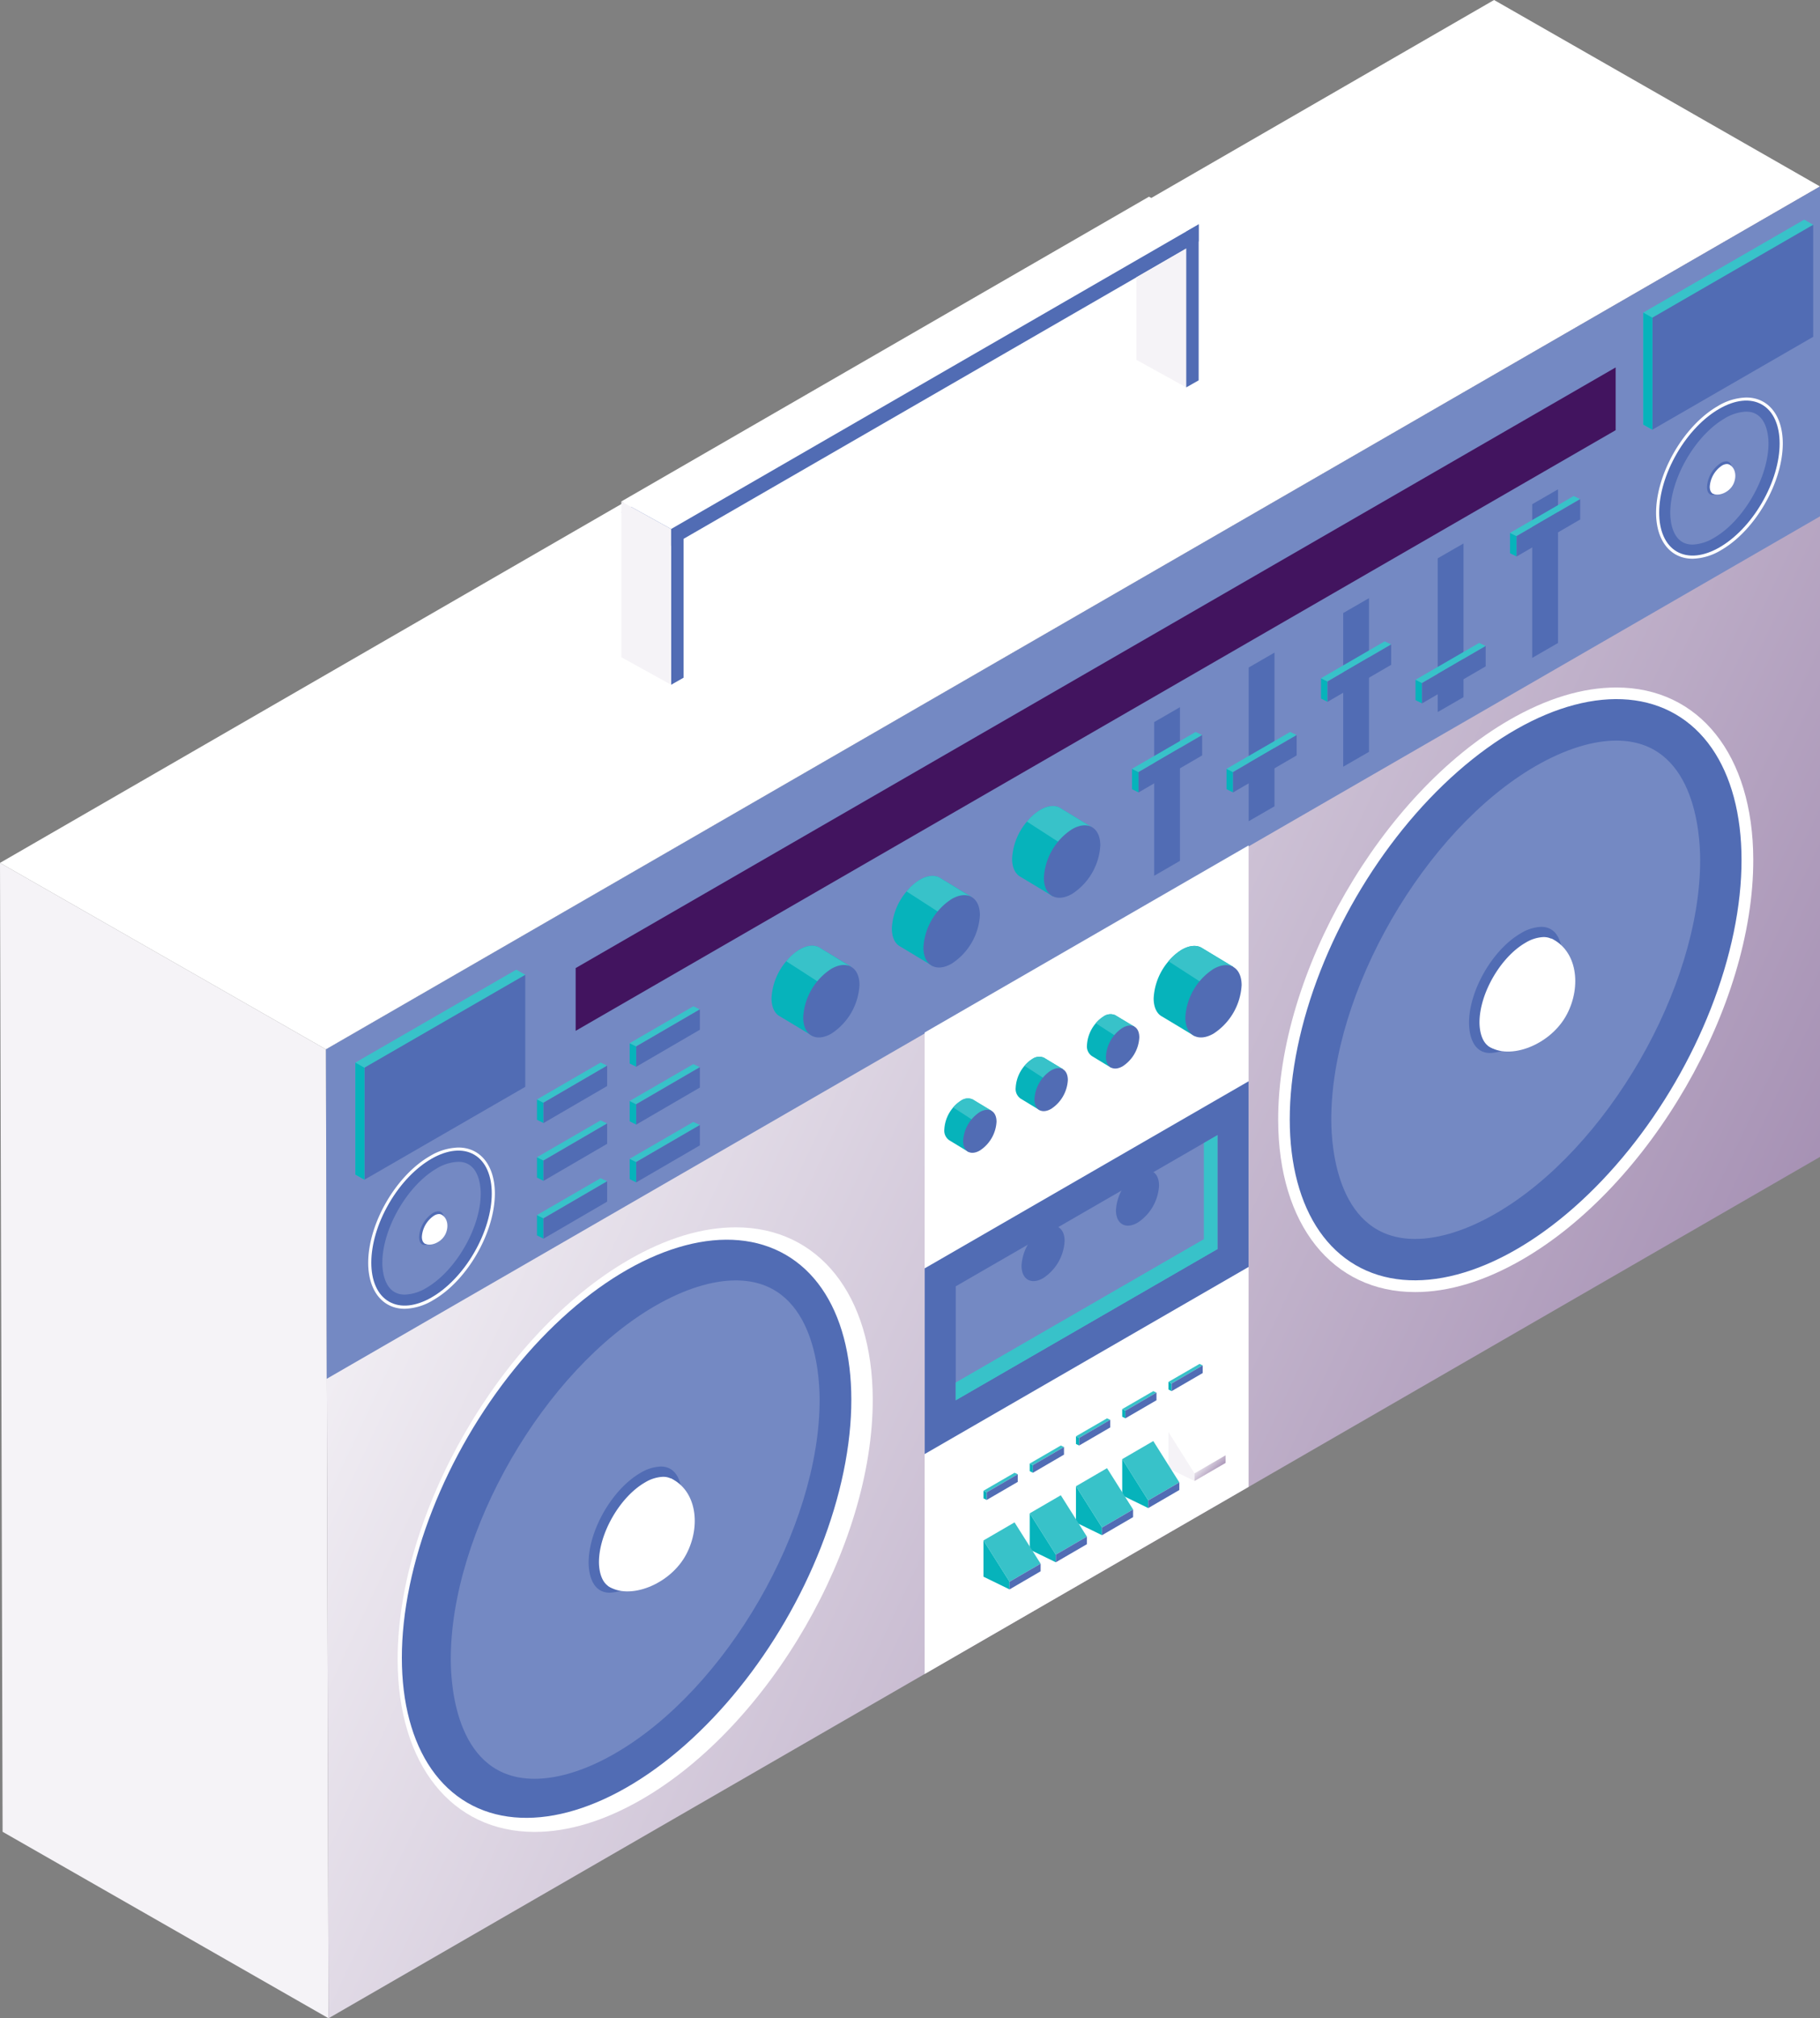 <svg xmlns="http://www.w3.org/2000/svg" xmlns:xlink="http://www.w3.org/1999/xlink" viewBox="0 0 468.55 519.41"><rect x="0" y="0" width="468.55" height="519.41" fill="#808080" stroke="none"/><defs><style>.cls-1{fill:url(#linear-gradient);}.cls-2{fill:#fff;}.cls-3{fill:#f5f3f7;}.cls-4{fill:url(#linear-gradient-2);}.cls-5{fill:#7489c3;}.cls-6{fill:#516cb4;}.cls-7{fill:#38c2c9;}.cls-8{fill:url(#linear-gradient-3);}.cls-9{fill:#06b3bb;}.cls-10{fill:#42145f;}</style><linearGradient id="linear-gradient" x1="193.72" y1="318.92" x2="302.6" y2="388.2" gradientUnits="userSpaceOnUse"><stop offset="0" stop-color="#42145f" stop-opacity="0.25"/><stop offset="1" stop-color="#42145f" stop-opacity="0.75"/></linearGradient><linearGradient id="linear-gradient-2" x1="128.33" y1="213.71" x2="651.78" y2="460.87" gradientUnits="userSpaceOnUse"><stop offset="0" stop-color="#f5f3f7"/><stop offset="1" stop-color="#714f87"/></linearGradient><linearGradient id="linear-gradient-3" x1="309.65" y1="375.83" x2="315.12" y2="381.67" xlink:href="#linear-gradient-2"/></defs><title>boombox</title><g id="Layer_2" data-name="Layer 2"><g id="Layer_4" data-name="Layer 4"><path class="cls-1" d="M206.59,243.09c-2.64-15.61-16.3-33.84-30.5-40.71a31.72,31.72,0,0,0-3.83-1.55c11,8.67,20.29,23,22.43,35.57,1.51,8.95-.93,15.08-6,17.4l0,0s-20.57,9.37-32.43,20.38c-3.38,3.14-6.42,9.1-9,15.81a261.69,261.69,0,0,0-8,25.65c-.25,1-.52,2-.83,3l-.12.45,0,0c-4.61,14.38-15.29,25.63-29.55,30.33a41.12,41.12,0,0,1-2.69,9.08,54.71,54.71,0,0,1-28-7.62,54.16,54.16,0,0,0,31.22,7.5c19.91-1.5,35.18-14.6,41-32.6l0,0,.12-.45c.31-1,.58-2,.83-3a263.9,263.9,0,0,1,8-25.65c2.62-6.71,5.67-12.67,9-15.81,11.86-11,32.43-20.38,32.43-20.38l0,0C205.66,258.17,208.11,252,206.59,243.09Z"/><polygon class="cls-2" points="384.64 0 0 222.07 83.91 270.06 468.55 47.99 384.64 0"/><polygon class="cls-3" points="84.58 519.41 0.67 471.42 0 222.07 83.91 270.06 84.58 519.41"/><polygon class="cls-4" points="468.55 47.99 83.91 270.06 84.58 519.41 468.55 297.73 468.55 47.99"/><polygon class="cls-5" points="83.91 270.06 84.11 354.84 468.55 132.89 468.55 47.99 83.91 270.06"/><path class="cls-2" d="M364.31,332.52c-21.34,0-35.17-17.35-35.25-44.21-.11-37.81,26.57-84,59.47-103,9.62-5.56,18.91-8.38,27.59-8.38,21.34,0,35.17,17.36,35.25,44.22.11,37.81-26.57,84-59.47,103C382.27,329.71,373,332.52,364.31,332.52Z"/><ellipse class="cls-6" cx="390.21" cy="254.72" rx="81.98" ry="47.48" transform="translate(-26.09 464.12) rotate(-59.84)"/><path class="cls-5" d="M364.31,318.85c-19.94,0-21.56-23.41-21.58-30.58-.09-32.87,24-74.6,52.63-91.13,7.42-4.28,14.6-6.54,20.76-6.54,19.94,0,21.56,23.4,21.58,30.58.09,32.87-24,74.6-52.63,91.12C377.65,316.59,370.47,318.85,364.31,318.85Z"/><path class="cls-6" d="M383.66,271c-5.05,0-5.46-5.93-5.47-7.74,0-8.33,6.08-18.89,13.33-23.07a10.82,10.82,0,0,1,5.25-1.66c5.05,0,5.46,5.92,5.47,7.74,0,8.32-6.08,18.89-13.33,23.07A10.82,10.82,0,0,1,383.66,271Z"/><path class="cls-2" d="M385.74,270c-4.49,0-4.85-5.27-4.85-6.88,0-7.39,5.39-16.77,11.83-20.49a9.69,9.69,0,0,1,4.66-1.47c4.49,0,4.85,5.26,4.86,6.88,0,7.39-5.4,16.77-11.84,20.48A9.58,9.58,0,0,1,385.74,270Z"/><path class="cls-2" d="M399.36,241.51c6.67,3.15,7.83,12.25,4.05,19.49-4.15,7.95-14.88,12-20.25,8.17"/><path class="cls-2" d="M435.75,143.79c-5.69,0-9.38-4.62-9.4-11.79,0-10.08,7.09-22.4,15.86-27.47a14.86,14.86,0,0,1,7.36-2.23c5.69,0,9.38,4.63,9.4,11.79,0,10.08-7.09,22.41-15.86,27.47A14.86,14.86,0,0,1,435.75,143.79Z"/><ellipse class="cls-6" cx="442.66" cy="123.05" rx="21.86" ry="12.66" transform="translate(113.86 443.95) rotate(-59.84)"/><path class="cls-5" d="M435.75,140.15c-5.32,0-5.75-6.24-5.75-8.16,0-8.76,6.4-19.89,14-24.3a11.5,11.5,0,0,1,5.54-1.75c5.31,0,5.75,6.25,5.75,8.16,0,8.77-6.4,19.9-14,24.3A11.53,11.53,0,0,1,435.75,140.15Z"/><path class="cls-6" d="M440.91,127.38c-1.35,0-1.46-1.58-1.46-2.07a8,8,0,0,1,3.56-6.15,2.87,2.87,0,0,1,1.4-.44c1.34,0,1.45,1.58,1.45,2.06a7.94,7.94,0,0,1-3.55,6.15A2.89,2.89,0,0,1,440.91,127.38Z"/><path class="cls-2" d="M441.46,127.11c-1.19,0-1.29-1.4-1.29-1.83a7.09,7.09,0,0,1,3.16-5.47,2.61,2.61,0,0,1,1.24-.39c1.2,0,1.29,1.4,1.29,1.84a7,7,0,0,1-3.15,5.46A2.57,2.57,0,0,1,441.46,127.11Z"/><path class="cls-2" d="M445.1,119.52c1.78.84,2.08,3.27,1.08,5.2-1.11,2.12-4,3.2-5.4,2.18"/><path class="cls-2" d="M137.63,471.45c-21.34,0-35.18-17.35-35.26-44.21-.1-37.81,26.57-84,59.47-103,9.63-5.56,18.91-8.38,27.59-8.38,21.34,0,35.18,17.36,35.25,44.22.11,37.8-26.57,84-59.46,103C155.59,468.63,146.3,471.45,137.63,471.45Z"/><ellipse class="cls-6" cx="163.53" cy="393.65" rx="81.98" ry="47.48" transform="matrix(0.5, -0.86, 0.86, 0.5, -258.99, 337.25)"/><path class="cls-5" d="M137.62,457.78c-19.94,0-21.55-23.41-21.57-30.58-.1-32.87,24-74.61,52.63-91.13,7.41-4.28,14.59-6.55,20.75-6.55,19.94,0,21.56,23.41,21.58,30.59.09,32.87-24,74.6-52.63,91.12C151,455.51,143.79,457.78,137.62,457.78Z"/><path class="cls-6" d="M157,409.89c-5.05,0-5.46-5.93-5.46-7.75,0-8.32,6.08-18.88,13.32-23.07a10.94,10.94,0,0,1,5.26-1.65c5,0,5.45,5.92,5.46,7.74,0,8.32-6.08,18.89-13.32,23.07A11,11,0,0,1,157,409.89Z"/><path class="cls-2" d="M159.05,408.89c-4.48,0-4.85-5.26-4.85-6.87,0-7.39,5.4-16.78,11.83-20.49a9.7,9.7,0,0,1,4.67-1.47c4.48,0,4.85,5.26,4.85,6.87,0,7.39-5.4,16.78-11.83,20.49A9.7,9.7,0,0,1,159.05,408.89Z"/><path class="cls-2" d="M172.67,380.44c6.68,3.15,7.83,12.24,4.05,19.48-4.14,7.95-14.88,12-20.25,8.18"/><polygon class="cls-2" points="238.05 265.72 238.05 430.81 321.45 382.65 321.45 217.57 238.05 265.72"/><polygon class="cls-6" points="238.05 326.42 238.05 374.21 321.45 326.05 321.45 278.27 238.05 326.42"/><polygon class="cls-5" points="246.05 331.04 313.45 292.12 313.45 321.43 246.05 360.35 246.05 331.04"/><path class="cls-6" d="M292.82,301.92c3.07-1.77,5.56-.35,5.57,3.17a12.18,12.18,0,0,1-5.53,9.58c-3.06,1.77-5.55.34-5.56-3.18A12.19,12.19,0,0,1,292.82,301.92Z"/><path class="cls-6" d="M268.52,316.19c3.06-1.77,5.55-.34,5.56,3.17a12.18,12.18,0,0,1-5.53,9.58c-3.06,1.77-5.55.34-5.56-3.18A12.18,12.18,0,0,1,268.52,316.19Z"/><polygon class="cls-7" points="309.93 294.16 309.93 318.94 246.05 355.83 246.05 360.35 313.45 321.43 313.45 292.12 309.93 294.16"/><polygon class="cls-7" points="313.45 321.43 309.93 318.94 246.05 355.83 246.05 360.35 313.45 321.43"/><polygon class="cls-2" points="308.81 363.89 315.52 374.52 307.52 379.18 300.81 368.54 308.81 363.89"/><polygon class="cls-3" points="300.81 368.54 307.52 379.18 307.52 381.14 300.81 377.87 300.81 368.54"/><polygon class="cls-8" points="315.52 374.52 307.52 379.18 307.52 381.14 315.52 376.49 315.52 374.52"/><polygon class="cls-7" points="296.91 370.86 303.61 381.5 295.61 386.15 288.91 375.51 296.91 370.86"/><polygon class="cls-9" points="288.91 375.51 295.61 386.15 295.61 388.11 288.91 384.84 288.91 375.51"/><polygon class="cls-6" points="303.61 381.5 295.61 386.15 295.61 388.11 303.61 383.46 303.61 381.5"/><polygon class="cls-7" points="285 377.84 291.71 388.47 283.71 393.13 277 382.49 285 377.84"/><polygon class="cls-9" points="277 382.49 283.71 393.13 283.71 395.09 277 391.82 277 382.49"/><polygon class="cls-6" points="291.71 388.47 283.71 393.13 283.71 395.09 291.71 390.44 291.71 388.47"/><polygon class="cls-7" points="273.1 384.81 279.81 395.45 271.81 400.1 265.1 389.46 273.1 384.81"/><polygon class="cls-9" points="265.1 389.46 271.81 400.1 271.81 402.06 265.1 398.79 265.1 389.46"/><polygon class="cls-6" points="279.81 395.45 271.81 400.1 271.81 402.06 279.81 397.41 279.81 395.45"/><polygon class="cls-7" points="261.19 391.79 267.9 402.42 259.9 407.07 253.19 396.44 261.19 391.79"/><polygon class="cls-9" points="253.19 396.44 259.9 407.07 259.9 409.04 253.19 405.77 253.19 396.44"/><polygon class="cls-6" points="267.9 402.42 259.9 407.07 259.9 409.04 267.9 404.38 267.9 402.42"/><polygon class="cls-9" points="254.02 384.06 253.19 383.65 253.19 385.61 254.02 386.02 254.02 384.06"/><polygon class="cls-7" points="262.02 379.4 261.19 379.02 253.19 383.65 254.02 384.06 262.02 379.4"/><polygon class="cls-6" points="262.02 379.4 254.02 384.06 254.02 386.02 262.02 381.37 262.02 379.4"/><polygon class="cls-9" points="265.92 377.05 265.1 376.65 265.1 378.61 265.92 379.02 265.92 377.05"/><polygon class="cls-7" points="273.92 372.4 273.1 372.01 265.1 376.65 265.92 377.05 273.92 372.4"/><polygon class="cls-6" points="273.92 372.4 265.92 377.05 265.92 379.02 273.92 374.36 273.92 372.4"/><polygon class="cls-9" points="277.82 370.05 277 369.64 277 371.61 277.82 372.01 277.82 370.05"/><polygon class="cls-7" points="285.82 365.4 285 365.01 277 369.64 277.82 370.05 285.82 365.4"/><polygon class="cls-6" points="285.82 365.4 277.82 370.05 277.82 372.01 285.82 367.36 285.82 365.4"/><polygon class="cls-9" points="289.73 363.05 288.91 362.64 288.91 364.6 289.73 365.01 289.73 363.05"/><polygon class="cls-7" points="297.73 358.39 296.91 358.01 288.91 362.64 289.73 363.05 297.73 358.39"/><polygon class="cls-6" points="297.73 358.39 289.73 363.05 289.73 365.01 297.73 360.36 297.73 358.39"/><polygon class="cls-9" points="301.63 356.05 300.81 355.64 300.81 357.6 301.63 358.01 301.63 356.05"/><polygon class="cls-7" points="309.63 351.39 308.81 351.01 300.81 355.64 301.63 356.05 309.63 351.39"/><polygon class="cls-6" points="309.63 351.39 301.63 356.05 301.63 358.01 309.63 353.36 309.63 351.39"/><path class="cls-9" d="M250.4,282.94h0a3.06,3.06,0,0,0-3,.32,9.44,9.44,0,0,0-4.29,7.43,3,3,0,0,0,1.3,2.78h0l4.94,3,5.94-10.56Z"/><path class="cls-7" d="M250.4,282.94h0a3.06,3.06,0,0,0-3,.32,8.08,8.08,0,0,0-2,1.75l7.53,4.86.24-.15,2.15-3.83Z"/><path class="cls-6" d="M252.23,286.2c2.38-1.37,4.31-.27,4.32,2.46a9.44,9.44,0,0,1-4.29,7.43c-2.37,1.37-4.3.27-4.31-2.46A9.44,9.44,0,0,1,252.23,286.2Z"/><path class="cls-9" d="M268.76,272.21h0a3.09,3.09,0,0,0-3,.33,9.44,9.44,0,0,0-4.28,7.42,3,3,0,0,0,1.3,2.79h0l4.94,3,5.94-10.57Z"/><path class="cls-7" d="M268.76,272.21h0a3.09,3.09,0,0,0-3,.33,7.69,7.69,0,0,0-2,1.75l7.53,4.86.23-.15,2.16-3.84Z"/><path class="cls-6" d="M270.59,275.48c2.38-1.38,4.31-.28,4.32,2.46a9.47,9.47,0,0,1-4.29,7.43c-2.38,1.37-4.31.26-4.31-2.47A9.44,9.44,0,0,1,270.59,275.48Z"/><path class="cls-9" d="M287.11,261.26h0a3.08,3.08,0,0,0-3,.33,9.44,9.44,0,0,0-4.28,7.43,3,3,0,0,0,1.3,2.78h0l4.94,3L292,264.2Z"/><path class="cls-7" d="M287.11,261.26h0a3.08,3.08,0,0,0-3,.33,7.69,7.69,0,0,0-2,1.75l7.53,4.86.23-.15L292,264.2Z"/><path class="cls-6" d="M289,264.52c2.38-1.38,4.31-.28,4.31,2.46a9.45,9.45,0,0,1-4.28,7.43c-2.38,1.37-4.31.26-4.32-2.46A9.42,9.42,0,0,1,289,264.52Z"/><path class="cls-9" d="M309.29,243.88h0c-1.31-.72-3.1-.59-5.08.55a15.87,15.87,0,0,0-7.21,12.5c0,2.33.84,4,2.19,4.69h0l8.31,5,10-17.79Z"/><path class="cls-7" d="M309.29,243.88h0c-1.31-.72-3.1-.59-5.08.55a12.85,12.85,0,0,0-3.4,2.95l12.68,8.18.39-.25,3.63-6.46Z"/><path class="cls-6" d="M312.38,249.38c4-2.32,7.26-.46,7.27,4.14A15.93,15.93,0,0,1,312.43,266c-4,2.31-7.25.45-7.27-4.15A15.91,15.91,0,0,1,312.38,249.38Z"/><polygon class="cls-6" points="394.46 169.31 401.1 165.48 401.1 125.93 394.46 129.76 394.46 169.31"/><polygon class="cls-9" points="390.44 137.97 388.75 137.14 388.75 142.38 390.44 143.22 390.44 137.97"/><polygon class="cls-7" points="406.81 128.45 405.13 127.66 388.75 137.14 390.44 137.97 406.81 128.45"/><polygon class="cls-6" points="406.81 128.45 390.44 137.97 390.44 143.22 406.81 133.69 406.81 128.45"/><polygon class="cls-6" points="370.13 183.25 376.77 179.42 376.77 139.86 370.13 143.69 370.13 183.25"/><polygon class="cls-9" points="366.1 175.78 364.42 174.94 364.42 180.18 366.1 181.02 366.1 175.78"/><polygon class="cls-7" points="382.48 166.25 380.8 165.46 364.42 174.94 366.1 175.78 382.48 166.25"/><polygon class="cls-6" points="382.48 166.25 366.1 175.78 366.1 181.02 382.48 171.49 382.48 166.25"/><polygon class="cls-6" points="345.8 197.32 352.44 193.49 352.44 153.94 345.8 157.77 345.8 197.32"/><polygon class="cls-9" points="341.77 175.38 340.09 174.55 340.09 179.79 341.77 180.62 341.77 175.38"/><polygon class="cls-7" points="358.15 165.85 356.47 165.06 340.09 174.55 341.77 175.38 358.15 165.85"/><polygon class="cls-6" points="358.15 165.85 341.77 175.38 341.77 180.62 358.15 171.09 358.15 165.85"/><polygon class="cls-6" points="321.47 211.34 328.11 207.51 328.11 167.95 321.47 171.79 321.47 211.34"/><polygon class="cls-9" points="317.44 198.7 315.76 197.86 315.76 203.1 317.44 203.94 317.44 198.7"/><polygon class="cls-7" points="333.82 189.17 332.14 188.38 315.76 197.86 317.44 198.7 333.82 189.17"/><polygon class="cls-6" points="333.82 189.17 317.44 198.7 317.44 203.94 333.82 194.41 333.82 189.17"/><polygon class="cls-6" points="297.14 225.38 303.77 221.55 303.77 182 297.14 185.83 297.14 225.38"/><polygon class="cls-9" points="293.11 198.7 291.43 197.86 291.43 203.1 293.11 203.94 293.11 198.7"/><polygon class="cls-7" points="309.49 189.17 307.8 188.38 291.43 197.86 293.11 198.7 309.49 189.17"/><polygon class="cls-6" points="309.49 189.17 293.11 198.7 293.11 203.94 309.49 194.41 309.49 189.17"/><polygon class="cls-7" points="423.06 109.28 425.38 110.59 462.15 84.04 466.8 57.84 464.48 56.53 423.06 80.44 423.06 109.28"/><polygon class="cls-6" points="425.38 110.59 466.8 86.68 466.8 57.84 425.38 81.76 425.38 110.59"/><polygon class="cls-9" points="425.38 81.76 423.06 80.44 423.06 109.28 425.38 110.59 425.38 81.76"/><path class="cls-2" d="M104.19,336.82c-5.69,0-9.38-4.63-9.4-11.8,0-10.08,7.08-22.4,15.85-27.47a14.89,14.89,0,0,1,7.36-2.23c5.69,0,9.38,4.63,9.4,11.79,0,10.08-7.08,22.41-15.86,27.47A14.85,14.85,0,0,1,104.19,336.82Z"/><ellipse class="cls-6" cx="111.09" cy="316.07" rx="21.86" ry="12.66" transform="translate(-218 253.31) rotate(-59.84)"/><path class="cls-5" d="M104.19,333.17c-5.32,0-5.75-6.24-5.76-8.16,0-8.76,6.4-19.89,14-24.3A11.47,11.47,0,0,1,118,299c5.32,0,5.75,6.24,5.76,8.15,0,8.77-6.41,19.9-14,24.3A11.39,11.39,0,0,1,104.19,333.17Z"/><path class="cls-6" d="M109.35,320.4c-1.35,0-1.46-1.58-1.46-2.07a8,8,0,0,1,3.55-6.15,2.9,2.9,0,0,1,1.4-.44c1.35,0,1.46,1.58,1.46,2.06a8,8,0,0,1-3.55,6.16A3,3,0,0,1,109.35,320.4Z"/><path class="cls-2" d="M109.9,320.13c-1.2,0-1.29-1.4-1.29-1.83a7.06,7.06,0,0,1,3.15-5.46,2.59,2.59,0,0,1,1.25-.4c1.19,0,1.29,1.41,1.29,1.84a7,7,0,0,1-3.16,5.46A2.51,2.51,0,0,1,109.9,320.13Z"/><path class="cls-2" d="M113.53,312.54c1.78.84,2.09,3.27,1.08,5.2-1.1,2.12-4,3.2-5.4,2.18"/><polygon class="cls-7" points="91.49 302.3 93.81 303.61 130.58 277.06 135.23 250.87 132.91 249.55 91.49 273.46 91.49 302.3"/><polygon class="cls-6" points="93.81 303.61 135.23 279.7 135.23 250.87 93.81 274.78 93.81 303.61"/><polygon class="cls-9" points="93.81 274.78 91.49 273.46 91.49 302.3 93.81 303.61 93.81 274.78"/><polygon class="cls-9" points="139.93 283.78 138.24 282.95 138.24 288.19 139.93 289.02 139.93 283.78"/><polygon class="cls-7" points="156.3 274.25 154.62 273.46 138.24 282.95 139.93 283.78 156.3 274.25"/><polygon class="cls-6" points="156.3 274.25 139.93 283.78 139.93 289.02 156.3 279.5 156.3 274.25"/><polygon class="cls-9" points="139.93 298.66 138.24 297.82 138.24 303.06 139.93 303.9 139.93 298.66"/><polygon class="cls-7" points="156.3 289.13 154.62 288.34 138.24 297.82 139.93 298.66 156.3 289.13"/><polygon class="cls-6" points="156.3 289.13 139.93 298.66 139.93 303.9 156.3 294.37 156.3 289.13"/><polygon class="cls-9" points="139.93 313.54 138.24 312.7 138.24 317.94 139.93 318.78 139.93 313.54"/><polygon class="cls-7" points="156.3 304.01 154.62 303.22 138.24 312.7 139.93 313.54 156.3 304.01"/><polygon class="cls-6" points="156.3 304.01 139.93 313.54 139.93 318.78 156.3 309.25 156.3 304.01"/><polygon class="cls-9" points="163.79 269.3 162.11 268.46 162.11 273.7 163.79 274.54 163.79 269.3"/><polygon class="cls-7" points="180.17 259.77 178.49 258.98 162.11 268.46 163.79 269.3 180.17 259.77"/><polygon class="cls-6" points="180.17 259.77 163.79 269.3 163.79 274.54 180.17 265.01 180.17 259.77"/><polygon class="cls-9" points="163.79 284.18 162.11 283.34 162.11 288.58 163.79 289.42 163.79 284.18"/><polygon class="cls-7" points="180.17 274.65 178.49 273.86 162.11 283.34 163.79 284.18 180.17 274.65"/><polygon class="cls-6" points="180.17 274.65 163.79 284.18 163.79 289.42 180.17 279.89 180.17 274.65"/><polygon class="cls-9" points="163.79 299.05 162.11 298.22 162.11 303.46 163.79 304.29 163.79 299.05"/><polygon class="cls-7" points="180.17 289.53 178.49 288.74 162.11 298.22 163.79 299.05 180.17 289.53"/><polygon class="cls-6" points="180.17 289.53 163.79 299.05 163.79 304.29 180.17 294.77 180.17 289.53"/><path class="cls-9" d="M210.91,243.84h0c-1.31-.72-3.1-.59-5.08.55a15.87,15.87,0,0,0-7.21,12.5c0,2.33.84,4,2.19,4.69h0l8.31,5,10-17.79Z"/><path class="cls-7" d="M210.91,243.84h0c-1.31-.72-3.1-.59-5.08.55a12.85,12.85,0,0,0-3.4,3l12.68,8.18.39-.25,3.63-6.46Z"/><path class="cls-6" d="M214,249.34c4-2.32,7.26-.46,7.27,4.14A15.94,15.94,0,0,1,214.05,266c-4,2.31-7.25.45-7.27-4.15A15.89,15.89,0,0,1,214,249.34Z"/><path class="cls-9" d="M241.89,225.87h0c-1.31-.72-3.1-.59-5.08.55a15.87,15.87,0,0,0-7.21,12.5c0,2.33.84,4,2.19,4.69h0l8.31,5,10-17.79Z"/><path class="cls-7" d="M241.89,225.87h0c-1.31-.72-3.1-.59-5.08.55a13,13,0,0,0-3.41,3l12.69,8.18.39-.25,3.63-6.46Z"/><path class="cls-6" d="M245,231.37c4-2.32,7.26-.46,7.27,4.14A15.93,15.93,0,0,1,245,248c-4,2.31-7.25.45-7.27-4.15A15.91,15.91,0,0,1,245,231.37Z"/><path class="cls-9" d="M272.87,207.9h0c-1.31-.72-3.1-.59-5.07.55A15.91,15.91,0,0,0,260.56,221c0,2.32.85,3.95,2.2,4.68h0l8.31,5,10-17.79Z"/><path class="cls-7" d="M272.87,207.9h0c-1.31-.72-3.1-.59-5.07.55a13.23,13.23,0,0,0-3.41,3l12.68,8.18.39-.25,3.64-6.46Z"/><path class="cls-6" d="M276,213.4c4-2.32,7.25-.46,7.27,4.14A15.91,15.91,0,0,1,276,230.05c-4,2.31-7.25.45-7.26-4.15A15.91,15.91,0,0,1,276,213.4Z"/><polygon class="cls-10" points="148.2 265.29 415.94 110.71 415.94 94.56 148.2 249.14 148.2 265.29"/><polygon class="cls-6" points="175.98 174.41 175.98 134.32 172.78 136.14 172.78 176.23 175.98 174.41"/><polygon class="cls-6" points="295.8 53.42 159.96 131.85 172.78 140.52 308.59 62.12 308.59 57.73 295.8 53.42"/><polygon class="cls-2" points="295.8 50.62 159.96 129.05 172.78 136.14 308.59 57.73 295.8 50.62"/><polygon class="cls-3" points="172.78 176.23 172.78 136.14 159.96 129.05 159.96 169.14 172.78 176.23"/><polygon class="cls-3" points="305.39 99.7 305.39 63.95 292.56 71.36 292.56 92.61 305.39 99.7"/><polygon class="cls-6" points="308.59 97.88 308.59 57.78 305.39 59.61 305.39 99.7 308.59 97.88"/></g></g></svg>